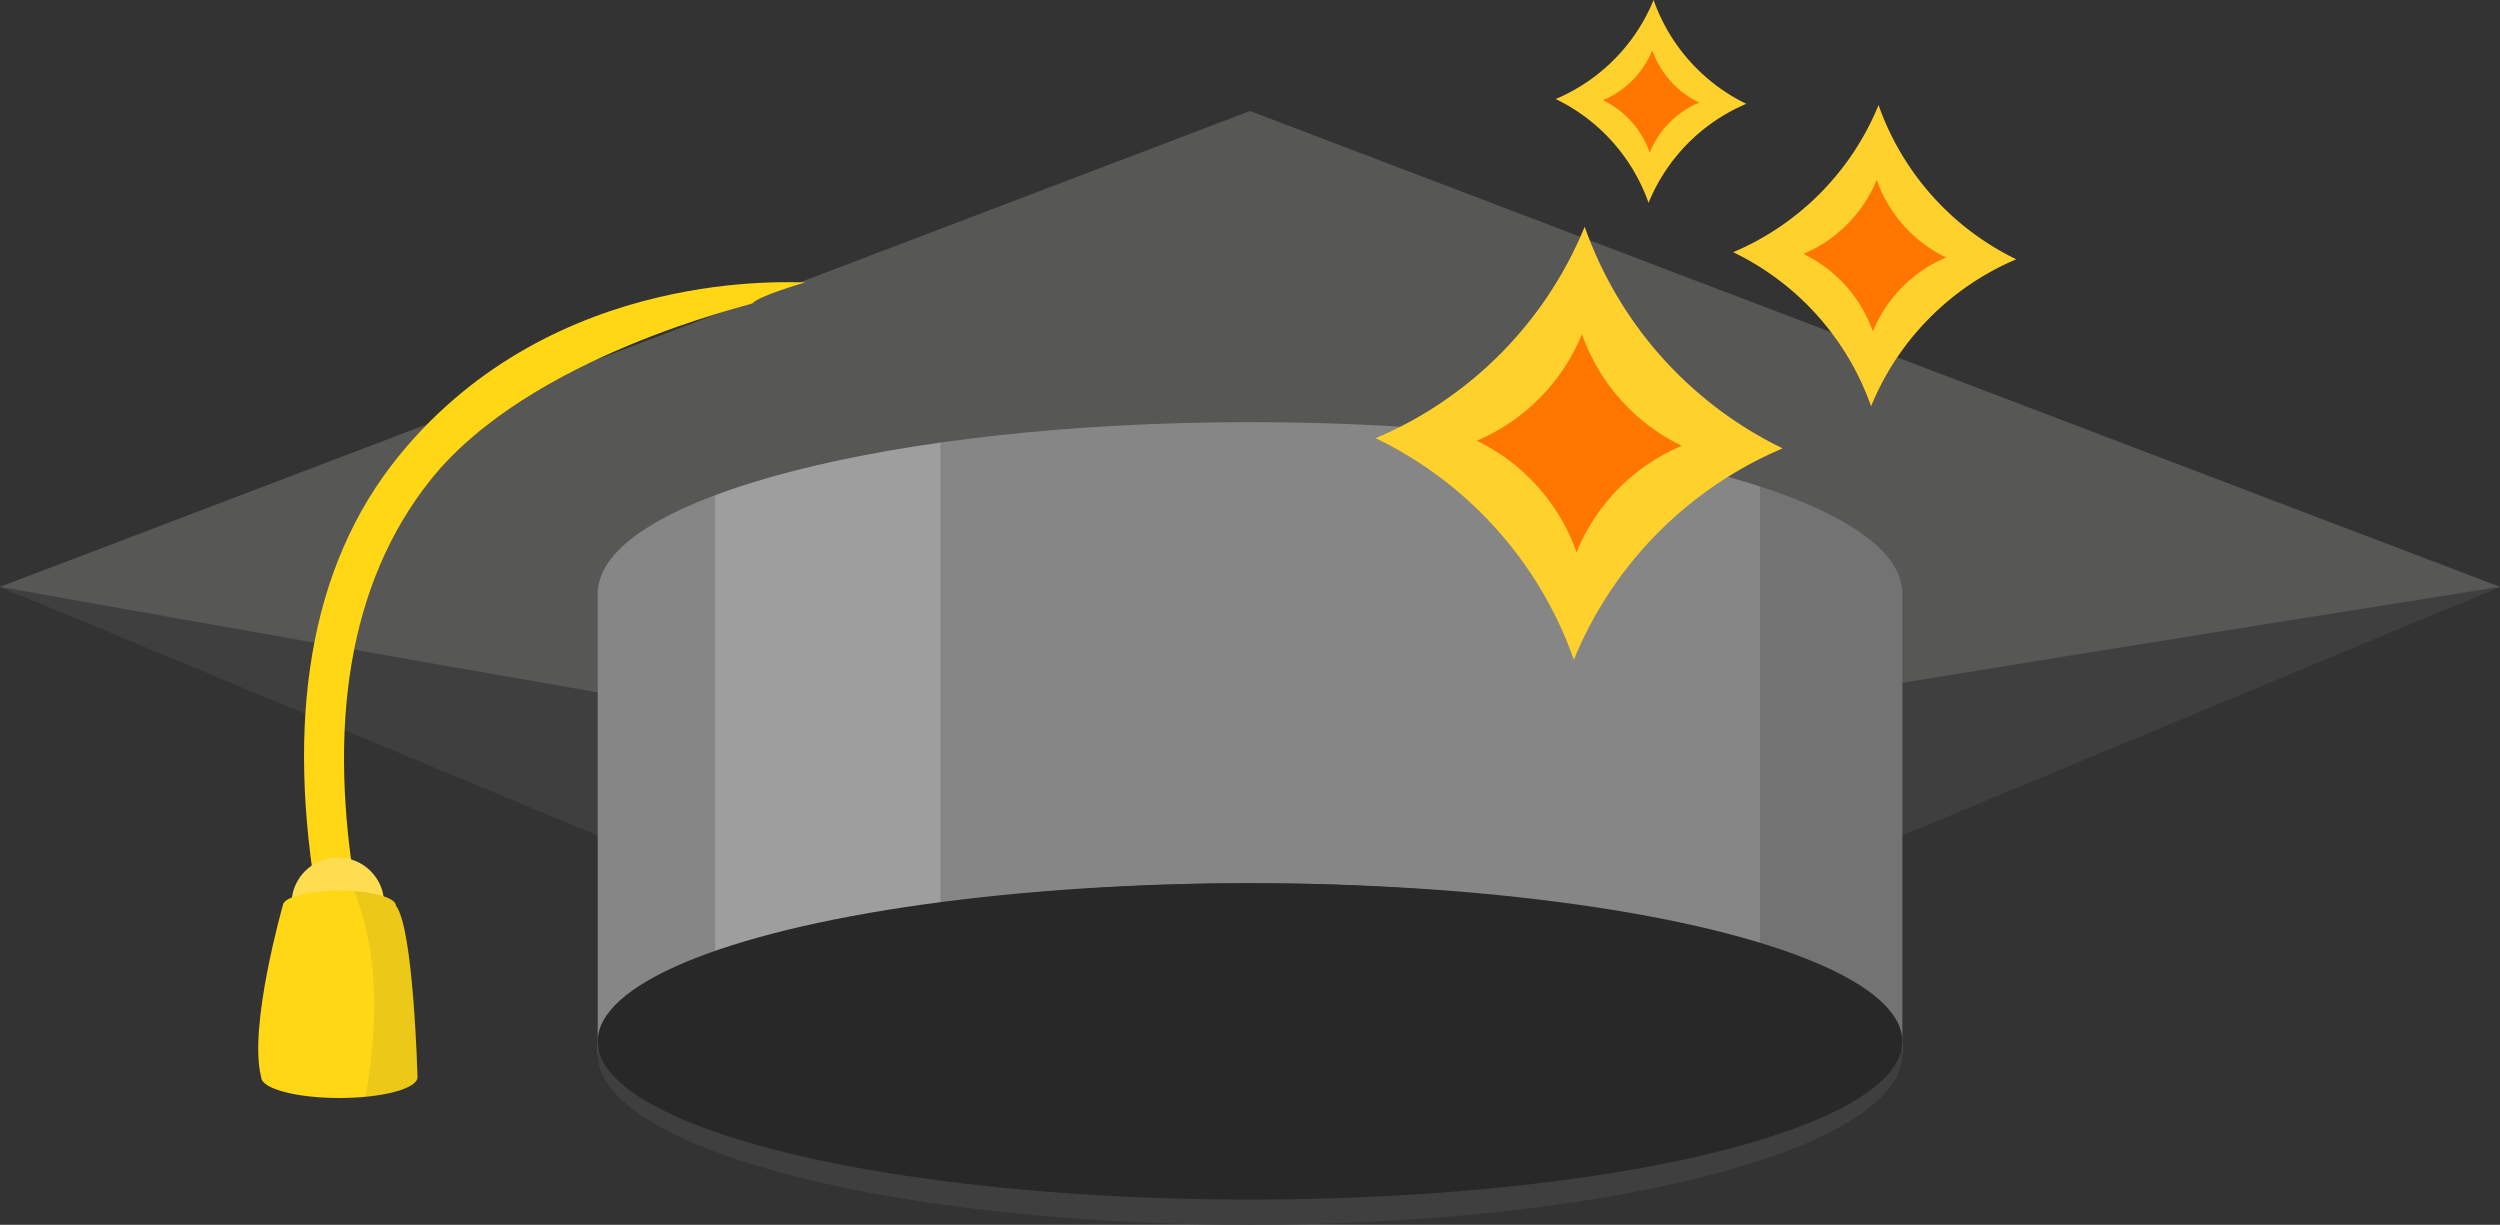 <svg xmlns="http://www.w3.org/2000/svg" width="97.591" height="47.811" viewBox="0 0 97.591 47.811"><rect x="0" y="0" width="97.591" height="47.811" fill="#333333" stroke="none"/><path fill="#575756" d="M0 22.908L48.796 4.333 97.59 22.908 48.797 42.602z"/><path fill="#3F3F3F" d="M0 22.908s48.9 8.756 48.796 8.24c-.106-.518 48.795-8.24 48.795-8.24l-48.794 20.3L0 22.908z"/><path fill="#868686" d="M74.244 22.974c-.35-3.602-11.605-6.495-25.448-6.495S23.7 19.37 23.35 22.973h-.018v18.17H74.26v-18.17h-.016z"/><path opacity=".2" fill="#FFF" d="M27.92 41.144h8.79V17.278c-3.506.497-6.518 1.2-8.79 2.052v21.814z"/><ellipse fill="#3F3F3F" cx="48.796" cy="41.144" rx="25.464" ry="6.667"/><path opacity=".2" fill="#282828" d="M74.244 22.974c-.147-1.504-2.2-2.883-5.542-3.98v22.15h5.56v-18.17h-.018z"/><ellipse fill="#282828" cx="48.796" cy="40.652" rx="25.464" ry="6.175"/><path fill="#FFD715" d="M12.424 35.417c-1.288-7.254-.375-13.3 3.15-17.624 6.09-7.476 15.513-6.74 15.862-6.77 0 0-1.817.522-2.064.82-.05.062-8.7 2.03-12.574 6.902-3.188 4.01-4.056 9.598-2.847 16.4l-1.526.272z"/><circle fill="#FFDC50" cx="13.188" cy="35.282" r="1.809"/><path fill="#FFD715" d="M15.455 35.355c0-.326-.99-.59-2.21-.59s-2.207.264-2.207.59c0 0-1.355 4.752-.842 6.692 0 .45 1.366.815 3.05.815s3.052-.366 3.052-.815c-.002 0-.15-5.82-.843-6.692z"/><path opacity=".1" fill="#3F3F3F" d="M15.455 35.355c0-.272-.694-.5-1.632-.567.736 1.806 1.1 4.38.447 8.027 1.18-.113 2.026-.414 2.026-.768 0 0-.147-5.82-.84-6.692z"/><path fill="#FFD12D" d="M61.86 8.85a15.245 15.245 0 0 0 7.728 8.653 15.216 15.216 0 0 0-8.15 8.252 15.22 15.22 0 0 0-7.736-8.65A15.23 15.23 0 0 0 61.86 8.85z"/><path fill="#FF7600" d="M61.755 13.047a7.668 7.668 0 0 0 3.897 4.357 7.62 7.62 0 0 0-4.11 4.157 7.642 7.642 0 0 0-3.898-4.355 7.692 7.692 0 0 0 4.11-4.158z"/><path fill="#FFD12D" d="M64.55 0a7.147 7.147 0 0 0 3.62 4.053 7.118 7.118 0 0 0-3.816 3.865 7.135 7.135 0 0 0-3.625-4.052A7.124 7.124 0 0 0 64.55 0z"/><path fill="#FF7600" d="M64.5 1.965c.314.894.975 1.63 1.827 2.04A3.577 3.577 0 0 0 64.4 5.953a3.58 3.58 0 0 0-1.824-2.04A3.59 3.59 0 0 0 64.5 1.964z"/><g><path fill="#FFD12D" d="M73.332 4.102a10.607 10.607 0 0 0 5.375 6.02 10.578 10.578 0 0 0-5.667 5.738 10.578 10.578 0 0 0-5.382-6.015 10.594 10.594 0 0 0 5.674-5.743z"/><path fill="#FF7600" d="M73.26 7.022a5.332 5.332 0 0 0 2.71 3.03 5.306 5.306 0 0 0-2.86 2.89 5.318 5.318 0 0 0-2.71-3.03 5.345 5.345 0 0 0 2.86-2.89z"/></g></svg>